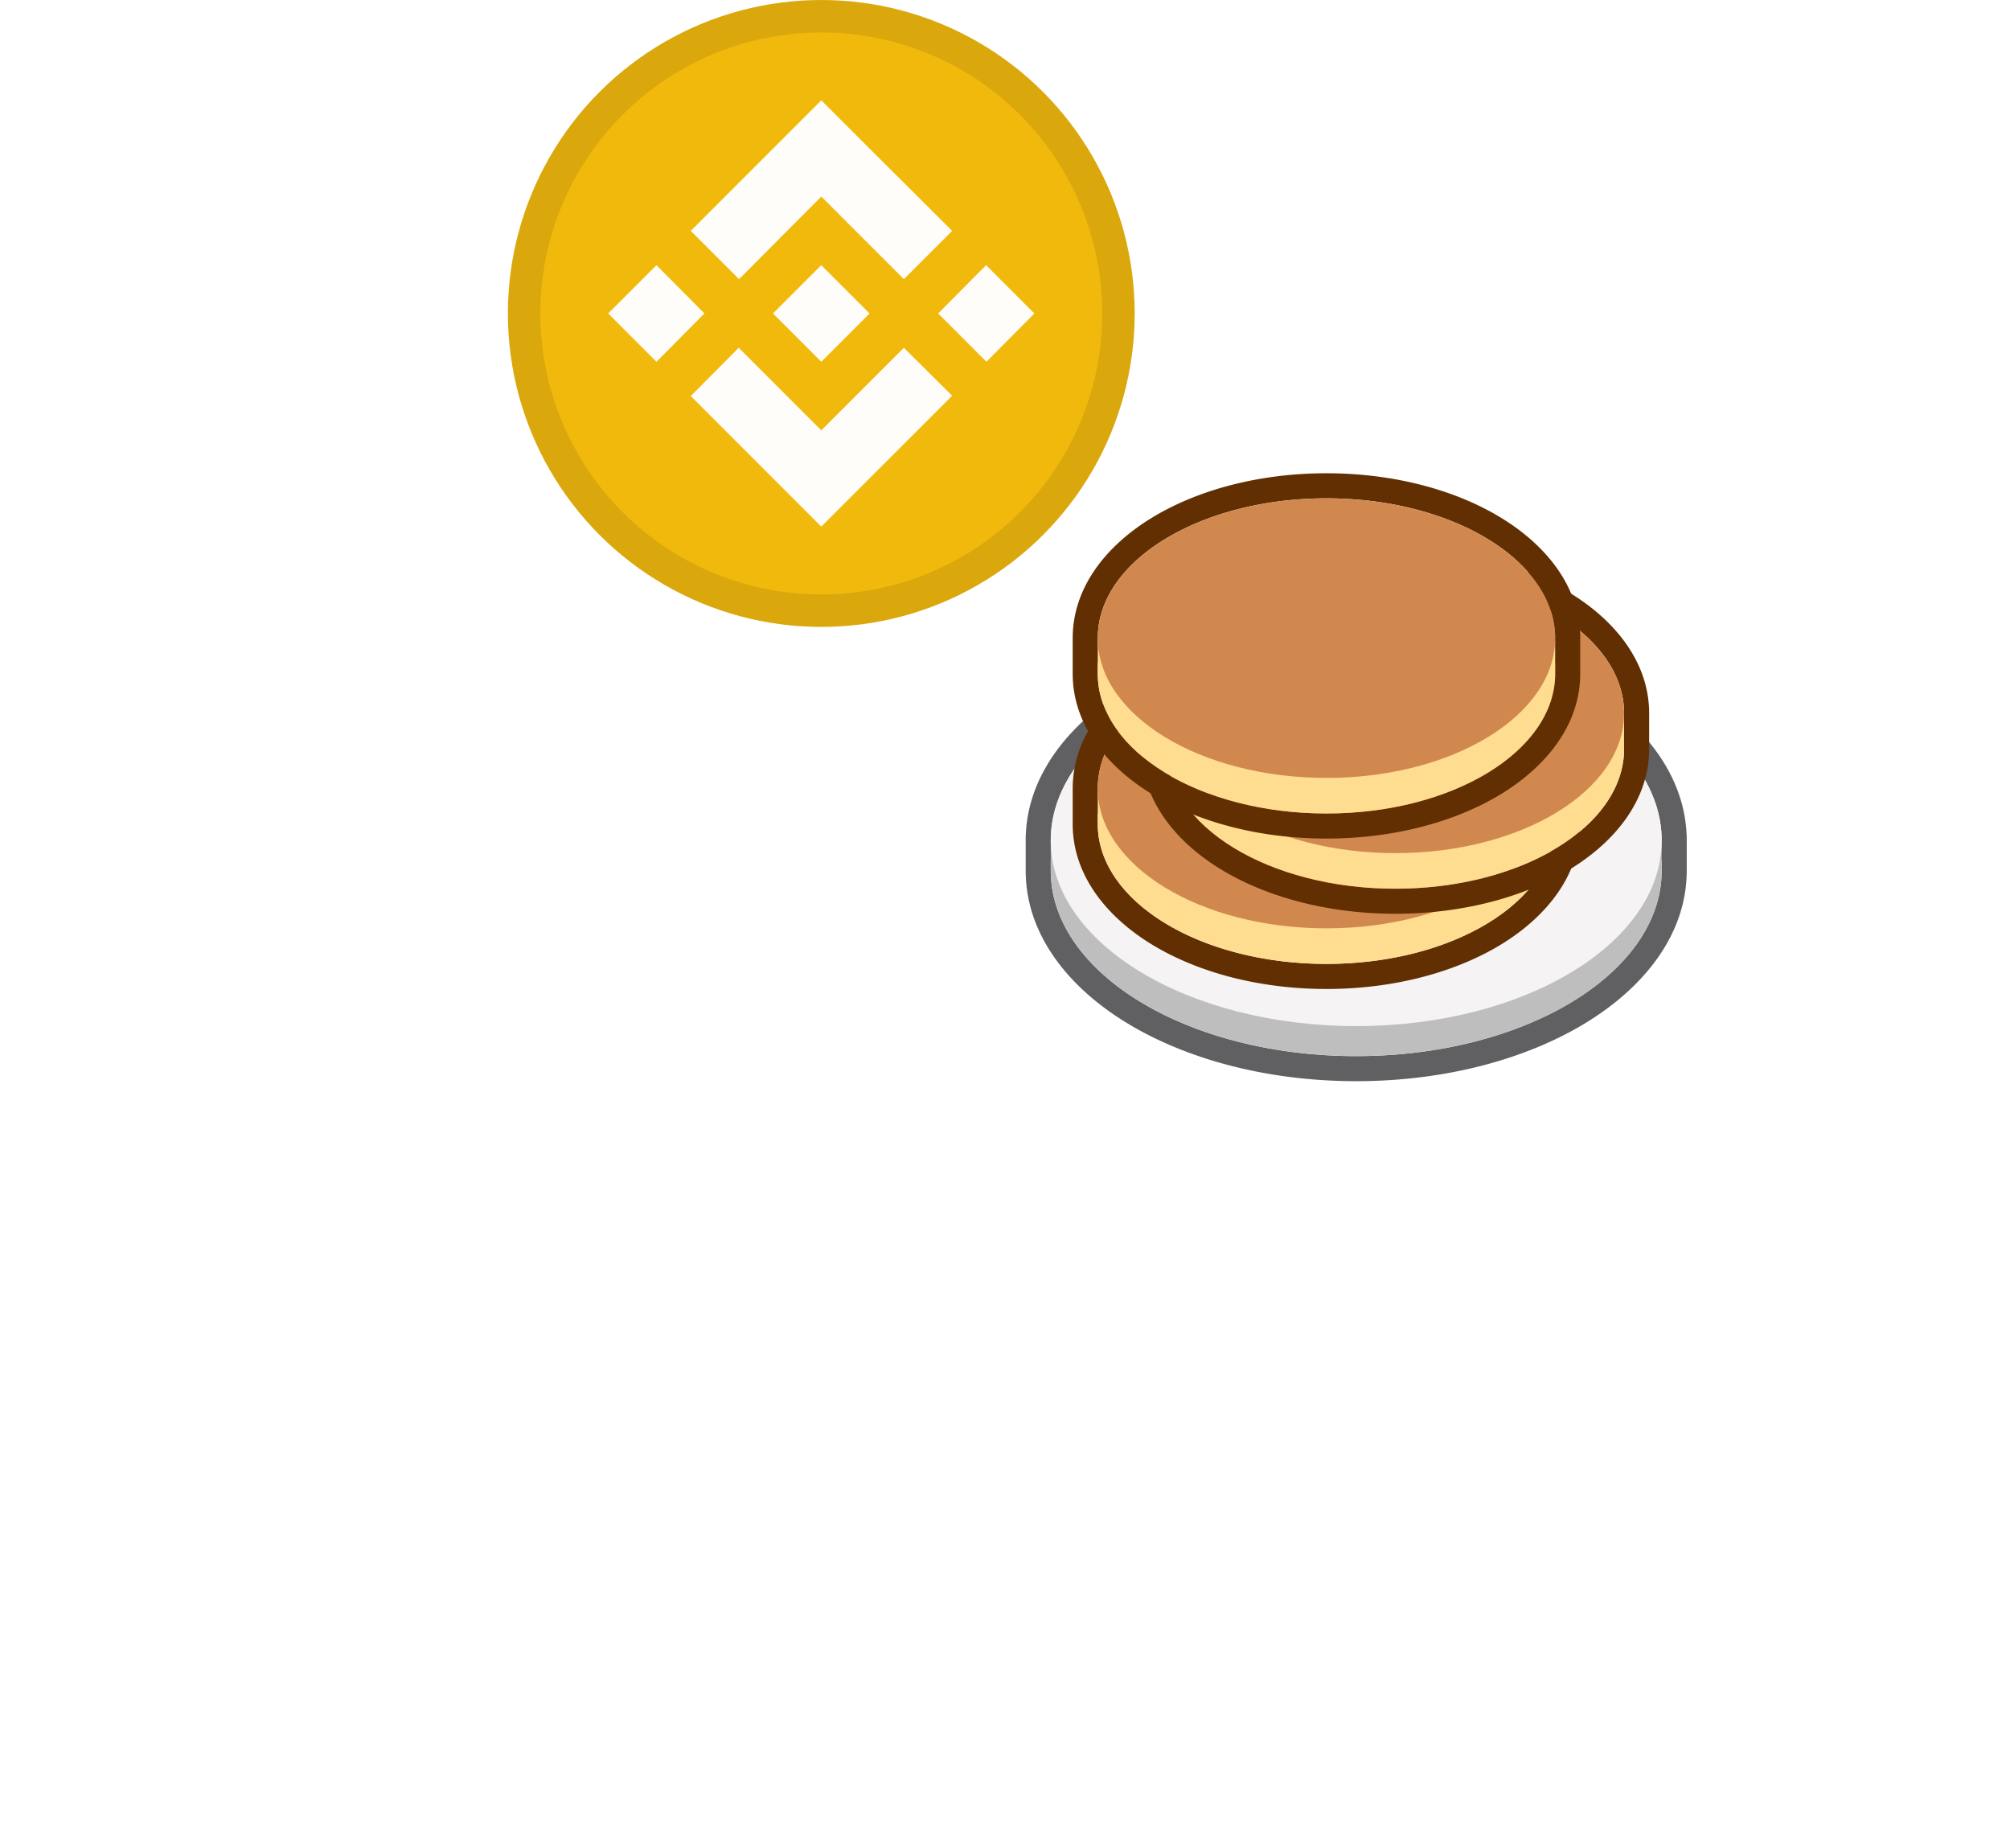 <svg xmlns="http://www.w3.org/2000/svg" xmlns:v="https://vecta.io/nano" xmlns:xlink="http://www.w3.org/1999/xlink"
  width="186" height="171" fill="none">
  <style>
    .B {
      fill-rule: evenodd
    }

    .C {
      fill: #606063
    }

    .D {
      fill: #612f01
    }

    .E {
      fill: #fedc90
    }

    .F {
      fill: #d1884f
    }
  </style>
  <!-- <g class="C">
    <path
      d="M67.045 119.028c-3.178 12.144 15 27.421 40.602 34.121s48.934 2.287 52.112-9.858-15-27.421-40.602-34.122-48.934-2.286-52.112 9.859z" />
    <path d="M155.924 149.273l15.422-16.285-109.354-28.619 5.721 21.818 88.211 23.086z" />
    <path
      d="M68.934 108.293L27.073 97.338c-1.815-.475-3.66.654-4.063 2.486l-.468 2.129a8.26 8.26 0 0 0 5.746 9.7l41.812 12.239-1.166-15.599z" />
  </g> -->
  <path fill="url(#A)"
    d="M62.203 98.71c-3.694 14.114 18.324 32.101 49.178 40.176s58.86 3.178 62.554-10.936-18.324-32.101-49.178-40.176-58.861-3.179-62.554 10.935z" />
  <!-- <g class="B">
    <path
      d="M146.673 123.286c7.098 5.22 11.246 10.866 11.865 15.871l2.978-.368c-.772-6.238-5.737-12.531-13.066-17.92-7.389-5.435-17.439-10.148-28.913-13.151s-22.544-3.817-31.649-2.699c-9.029 1.109-16.44 4.163-20.168 9.223l2.415 1.779c2.992-4.06 9.373-6.95 18.119-8.024 8.67-1.064 19.354-.299 30.523 2.624s20.859 7.49 27.896 12.665z"
      class="C" />
    <path fill="#979797"
      d="M75.734 118.739c-8.721-7.124-11.998-14.041-10.629-19.27s7.614-9.654 18.706-11.593c10.807-1.889 25.078-1.154 40.186 2.8s27.911 10.304 36.406 17.245c8.721 7.124 11.998 14.041 10.63 19.27s-7.614 9.653-18.707 11.593c-10.806 1.889-25.078 1.153-40.186-2.8s-27.91-10.304-36.406-17.245zm35.647 20.147c-30.854-8.075-52.872-26.062-49.178-40.176s31.7-19.01 62.554-10.935 52.872 26.062 49.178 40.176-31.7 19.01-62.554 10.936z" />
    <path fill="url(#B)" d="M64.167 124.049l-4.937-19.123 2.905-.75 4.937 19.123-2.905.75z" />
    <path fill="url(#C)"
      d="M62.469 106.189l-.128-.443-.202-.817-.142-.54c.022-.012.03-.019.028-.027l-.004-.025-.12-.794-.022-.191c-.072-.663-.096-1.321-.071-1.974.035-.903.166-1.793.395-2.668 3.694-14.114 31.7-19.01 62.555-10.936s52.872 26.062 49.178 40.176a12.4 12.4 0 0 1-.963 2.519 13.7 13.7 0 0 1-1.635 2.476l-.016.019c.011.02.014.025.015.029l-.611.651-12.932 13.655c-6.807 9.031-27.596 11.752-50.146 5.85-22.302-5.837-38.971-18.182-40.797-29.295-.093-.569-.484-1.054-1.037-1.215L29.127 111.91a8.26 8.26 0 0 1-5.762-9.635l.459-2.172c.39-1.845 2.242-2.99 4.066-2.514l34.249 8.931a.27.27 0 0 0 .331-.331zm-3.657-3.636c-.064-1.544.091-3.085.488-4.603 2.325-8.885 11.93-13.965 23.478-15.984 11.834-2.069 26.992-1.215 42.738 2.906s29.38 10.802 38.683 18.402c9.078 7.417 14.963 16.551 12.638 25.436-.557 2.129-1.552 4.064-2.901 5.789a3.08 3.08 0 0 1-.425.566l-13.429 14.181c-4.171 5.406-12.026 8.46-21.098 9.556-9.3 1.124-20.517.28-32.096-2.751-11.453-2.997-21.548-7.685-29.079-13.141-7.079-5.13-12.321-11.262-13.743-17.657l-35.782-10.464a11.26 11.26 0 0 1-7.855-13.134l.459-2.173c.744-3.519 4.277-5.704 7.758-4.796l30.165 7.867z" />
  </g> -->
  <circle cx="76" cy="29" r="29" fill="#f0b90b" />
  <path fill="#fffdfa"
    d="M65.185 29l-4.437 4.468L56.28 29l4.468-4.468L65.185 29zM76 18.185l7.642 7.642 4.468-4.468-7.641-7.611L76 9.28 63.921 21.358l4.468 4.468L76 18.185zm15.252 6.347L86.815 29l4.468 4.468L95.72 29l-4.468-4.468zM76 39.815l-7.641-7.642-4.437 4.468L76 48.72l12.109-12.109-4.468-4.437L76 39.815zm0-6.347L80.468 29 76 24.532 71.532 29 76 33.468z" />
  <circle cx="76" cy="29" r="27.5" stroke="#191326" stroke-width="3" opacity=".1" style="mix-blend-mode:multiply" />
  <circle cx="125.5" cy="72.5" r="43.5" fill="url(#D)" />
  <path
    d="M97.245 77.28l-.011.489c0 .618.054 1.229.159 1.83h-.159v.947a10.62 10.62 0 0 0 .089 1.373c1.152 8.837 13.327 15.79 28.177 15.79s27.026-6.953 28.178-15.79a10.62 10.62 0 0 0 .089-1.373v-.947h-.159c.105-.601.159-1.212.159-1.83 0-.164-.004-.327-.011-.489-.427-9.252-12.914-16.673-28.256-16.673S97.671 68.027 97.245 77.28zm-2.322 0c.21-5.645 4.046-10.387 9.386-13.629 5.535-3.36 13.033-5.364 21.191-5.364s15.657 2.003 21.191 5.364c5.34 3.242 9.176 7.984 9.386 13.629h.009v3.266c0 5.86-3.902 10.783-9.395 14.118-5.534 3.361-13.032 5.363-21.191 5.363s-15.656-2.003-21.191-5.363c-5.493-3.335-9.395-8.258-9.395-14.118V77.28h.009z"
    class="B C" />
  <path fill="#bebebe"
    d="M153.767 80.546c0 9.479-12.655 17.162-28.266 17.162s-28.267-7.684-28.267-17.162v-2.717h56.533v2.717z" />
  <path fill="#f5f3f3"
    d="M153.767 77.769c0 9.479-12.655 17.163-28.266 17.163s-28.267-7.684-28.267-17.163 12.655-17.162 28.267-17.162 28.266 7.684 28.266 17.163z" />
  <path
    d="M101.583 72.92v.032c0 .78.113 1.545.33 2.287h-.33v1.005c0 .444.036.882.108 1.314 1.077 6.526 10.093 11.619 21.055 11.619s19.978-5.094 21.056-11.619c.071-.432.108-.871.108-1.314v-1.005h-.33a8.13 8.13 0 0 0 .33-2.223v-.096c-.028-7.128-9.493-12.901-21.163-12.901s-21.135 5.773-21.164 12.901zm-2.319 0h0v3.325c0 4.685 3.099 8.551 7.309 11.124 4.25 2.597 9.975 4.128 16.174 4.128s11.924-1.531 16.175-4.128c4.21-2.573 7.308-6.439 7.308-11.124v-3.22l.001-.072c0-4.685-3.099-8.551-7.309-11.125-4.25-2.597-9.975-4.129-16.174-4.129s-11.924 1.531-16.175 4.129c-4.201 2.567-7.294 6.422-7.308 11.092z"
    class="B D" />
  <path d="M143.91 76.245c0 7.143-9.475 12.934-21.163 12.934s-21.164-5.791-21.164-12.934V73.21h42.327v3.035z"
    class="E" />
  <path
    d="M143.91 72.952c0 7.143-9.475 12.934-21.163 12.934s-21.164-5.79-21.164-12.934 9.476-12.934 21.164-12.934 21.163 5.791 21.163 12.934z"
    class="F" />
  <path
    d="M107.962 65.962v.032c0 .78.113 1.545.33 2.287h-.331v1.005c0 .444.037.882.108 1.314 1.078 6.526 10.094 11.619 21.056 11.619s19.978-5.093 21.056-11.619c.071-.432.108-.871.108-1.314v-1.005h-.33a8.13 8.13 0 0 0 .33-2.223v-.096c-.029-7.128-9.493-12.901-21.164-12.901s-21.135 5.773-21.163 12.901zm-2.32 0h0v3.325c0 4.685 3.098 8.551 7.309 11.124 4.25 2.597 9.974 4.128 16.174 4.128s11.924-1.531 16.174-4.128c4.211-2.573 7.309-6.439 7.309-11.124v-3.292c0-4.685-3.098-8.551-7.308-11.125-4.251-2.598-9.975-4.129-16.175-4.129s-11.924 1.531-16.174 4.129c-4.201 2.567-7.294 6.422-7.309 11.092z"
    class="B D" />
  <path d="M150.287 69.287c0 7.143-9.475 12.934-21.163 12.934S107.96 76.43 107.96 69.287v-3.035h42.327v3.035z"
    class="E" />
  <path
    d="M150.287 65.994c0 7.143-9.475 12.934-21.163 12.934s-21.164-5.791-21.164-12.934 9.475-12.934 21.164-12.934 21.163 5.791 21.163 12.934z"
    class="F" />
  <path
    d="M101.583 59.004v.032c0 .781.113 1.545.33 2.287h-.33v1.005c0 .444.036.882.108 1.314 1.077 6.526 10.093 11.619 21.055 11.619s19.978-5.093 21.056-11.619c.071-.432.108-.871.108-1.314v-1.005h-.33a8.13 8.13 0 0 0 .33-2.223v-.096c-.028-7.128-9.493-12.901-21.163-12.901s-21.135 5.773-21.164 12.901zm-2.319 0h0v3.325c0 4.685 3.099 8.551 7.309 11.124 4.25 2.597 9.975 4.129 16.174 4.129s11.924-1.531 16.175-4.129c4.21-2.573 7.308-6.439 7.308-11.124v-3.22l.001-.072c0-4.685-3.099-8.551-7.309-11.124-4.25-2.598-9.975-4.129-16.174-4.129s-11.924 1.531-16.175 4.129c-4.201 2.567-7.294 6.421-7.308 11.092z"
    class="B D" />
  <path d="M143.91 62.329c0 7.143-9.475 12.934-21.163 12.934s-21.164-5.791-21.164-12.934v-3.035h42.327v3.035z"
    class="E" />
  <path
    d="M143.91 59.036c0 7.143-9.475 12.934-21.163 12.934s-21.164-5.791-21.164-12.934 9.476-12.934 21.164-12.934 21.163 5.791 21.163 12.934z"
    class="F" />
  <!-- <g class="B">
    <path fill="url(#E)"
      d="M106.588 59.841c0 2.385 1.733 4.521 4.467 5.958l-1.895 3.281h.001-.001v8.303a1.99 1.99 0 0 0 1.988 1.988 1.99 1.99 0 0 0 1.988-1.988v-6.603l2.038-3.53c1.303.276 2.702.426 4.158.426 7.038 0 12.743-3.508 12.743-7.835s-5.705-7.835-12.743-7.835-12.744 3.508-12.744 7.835z" />
    <path fill="#633001"
      d="M111.056 65.798l-.87-.503c-2.226-1.411-3.596-3.334-3.596-5.455 0-4.327 5.705-7.835 12.743-7.835s12.744 3.508 12.744 7.835-5.705 7.835-12.744 7.835a20.09 20.09 0 0 1-4.157-.426l-2.038 3.53v6.603a1.99 1.99 0 0 1-1.988 1.988 1.99 1.99 0 0 1-1.988-1.988v-8.303l1.894-3.281zm-3.923 3.316v8.268a4.02 4.02 0 0 0 4.017 4.017 4.02 4.02 0 0 0 4.018-4.017v-6.059l1.057-1.831a22.53 22.53 0 0 0 3.108.213c3.833 0 7.4-.951 10.074-2.595 2.642-1.624 4.699-4.137 4.699-7.269s-2.057-5.645-4.699-7.269c-2.674-1.645-6.241-2.595-10.074-2.595s-7.399.951-10.074 2.595c-2.641 1.624-4.699 4.137-4.699 7.269 0 2.749 1.575 5.013 3.762 6.634l-.903 1.565a2.05 2.05 0 0 0-.204.465 2.02 2.02 0 0 0-.082.61z" />
  </g> -->
  <!-- <g fill="#9e7200">
    <use xlink:href="#F" />
    <path d="M110.57 54.8h12.756v1.739H110.57V54.8z" />
  </g>
  <use y="-1.74" fill="#f0b90b" xlink:href="#F" />
  <path fill="#9e7200"
    d="M114.528 54.311l1.797-1.144a1.16 1.16 0 0 1 1.245 0l1.798 1.144a.58.58 0 0 1 0 .978l-1.798 1.144a1.16 1.16 0 0 1-1.245 0l-1.797-1.144a.58.58 0 0 1 0-.978z" />
  <path fill="#633001"
    d="M111.348 50.218c1.527-.971 3.512-1.506 5.6-1.506s4.073.535 5.599 1.506c1.503.956 2.808 2.527 2.808 4.582v1.74c0 2.055-1.305 3.626-2.808 4.582-1.526.972-3.512 1.506-5.599 1.506s-4.073-.535-5.6-1.506c-1.502-.956-2.808-2.527-2.808-4.582V54.8c0-2.055 1.306-3.626 2.808-4.582zm5.6.523c-3.523 0-6.378 1.817-6.378 4.059v1.74c0 2.242 2.855 4.059 6.378 4.059s6.378-1.817 6.378-4.059V54.8c0-2.242-2.856-4.059-6.378-4.059z"
    class="B" />
  <circle cx="125.5" cy="72.5" r="42.082" stroke="#191326" stroke-width="2.837" opacity=".2"
    style="mix-blend-mode:multiply" /> -->
  <!-- <defs>
    <linearGradient id="A" x1="124.757" x2="111.381" y1="87.774" y2="138.886" xlink:href="#G">
      <stop stop-color="#404042" />
      <stop offset="1" stop-color="#48484b" />
    </linearGradient>
    <linearGradient id="B" x1="65.567" x2="60.735" y1="105.096" y2="123.129" xlink:href="#G">
      <stop stop-color="#404042" />
      <stop offset="1" stop-color="#48484b" />
    </linearGradient>
    <linearGradient id="C" x1="92.495" x2="108.09" y1="80.169" y2="164.62" xlink:href="#G">
      <stop stop-color="#404042" />
      <stop offset="1" stop-color="#48484b" />
    </linearGradient>
    <linearGradient id="D" x1="125.5" x2="125.5" y1="29" y2="116" xlink:href="#G">
      <stop stop-color="#54dade" />
      <stop offset=".762" stop-color="#24c7d6" />
    </linearGradient>
    <linearGradient id="E" x1="119.469" x2="119.469" y1="52.268" y2="79.165" xlink:href="#G">
      <stop stop-color="#9f4a08" />
      <stop offset=".37" stop-color="#7d3900" />
      <stop offset="1" stop-color="#8d4104" />
    </linearGradient>
    <path id="F"
      d="M110.571 56.54c0 2.242 2.856 4.059 6.378 4.059s6.378-1.817 6.378-4.059-2.855-4.059-6.378-4.059-6.378 1.817-6.378 4.059z" />
    <linearGradient id="G" gradientUnits="userSpaceOnUse" />
  </defs> -->
</svg>